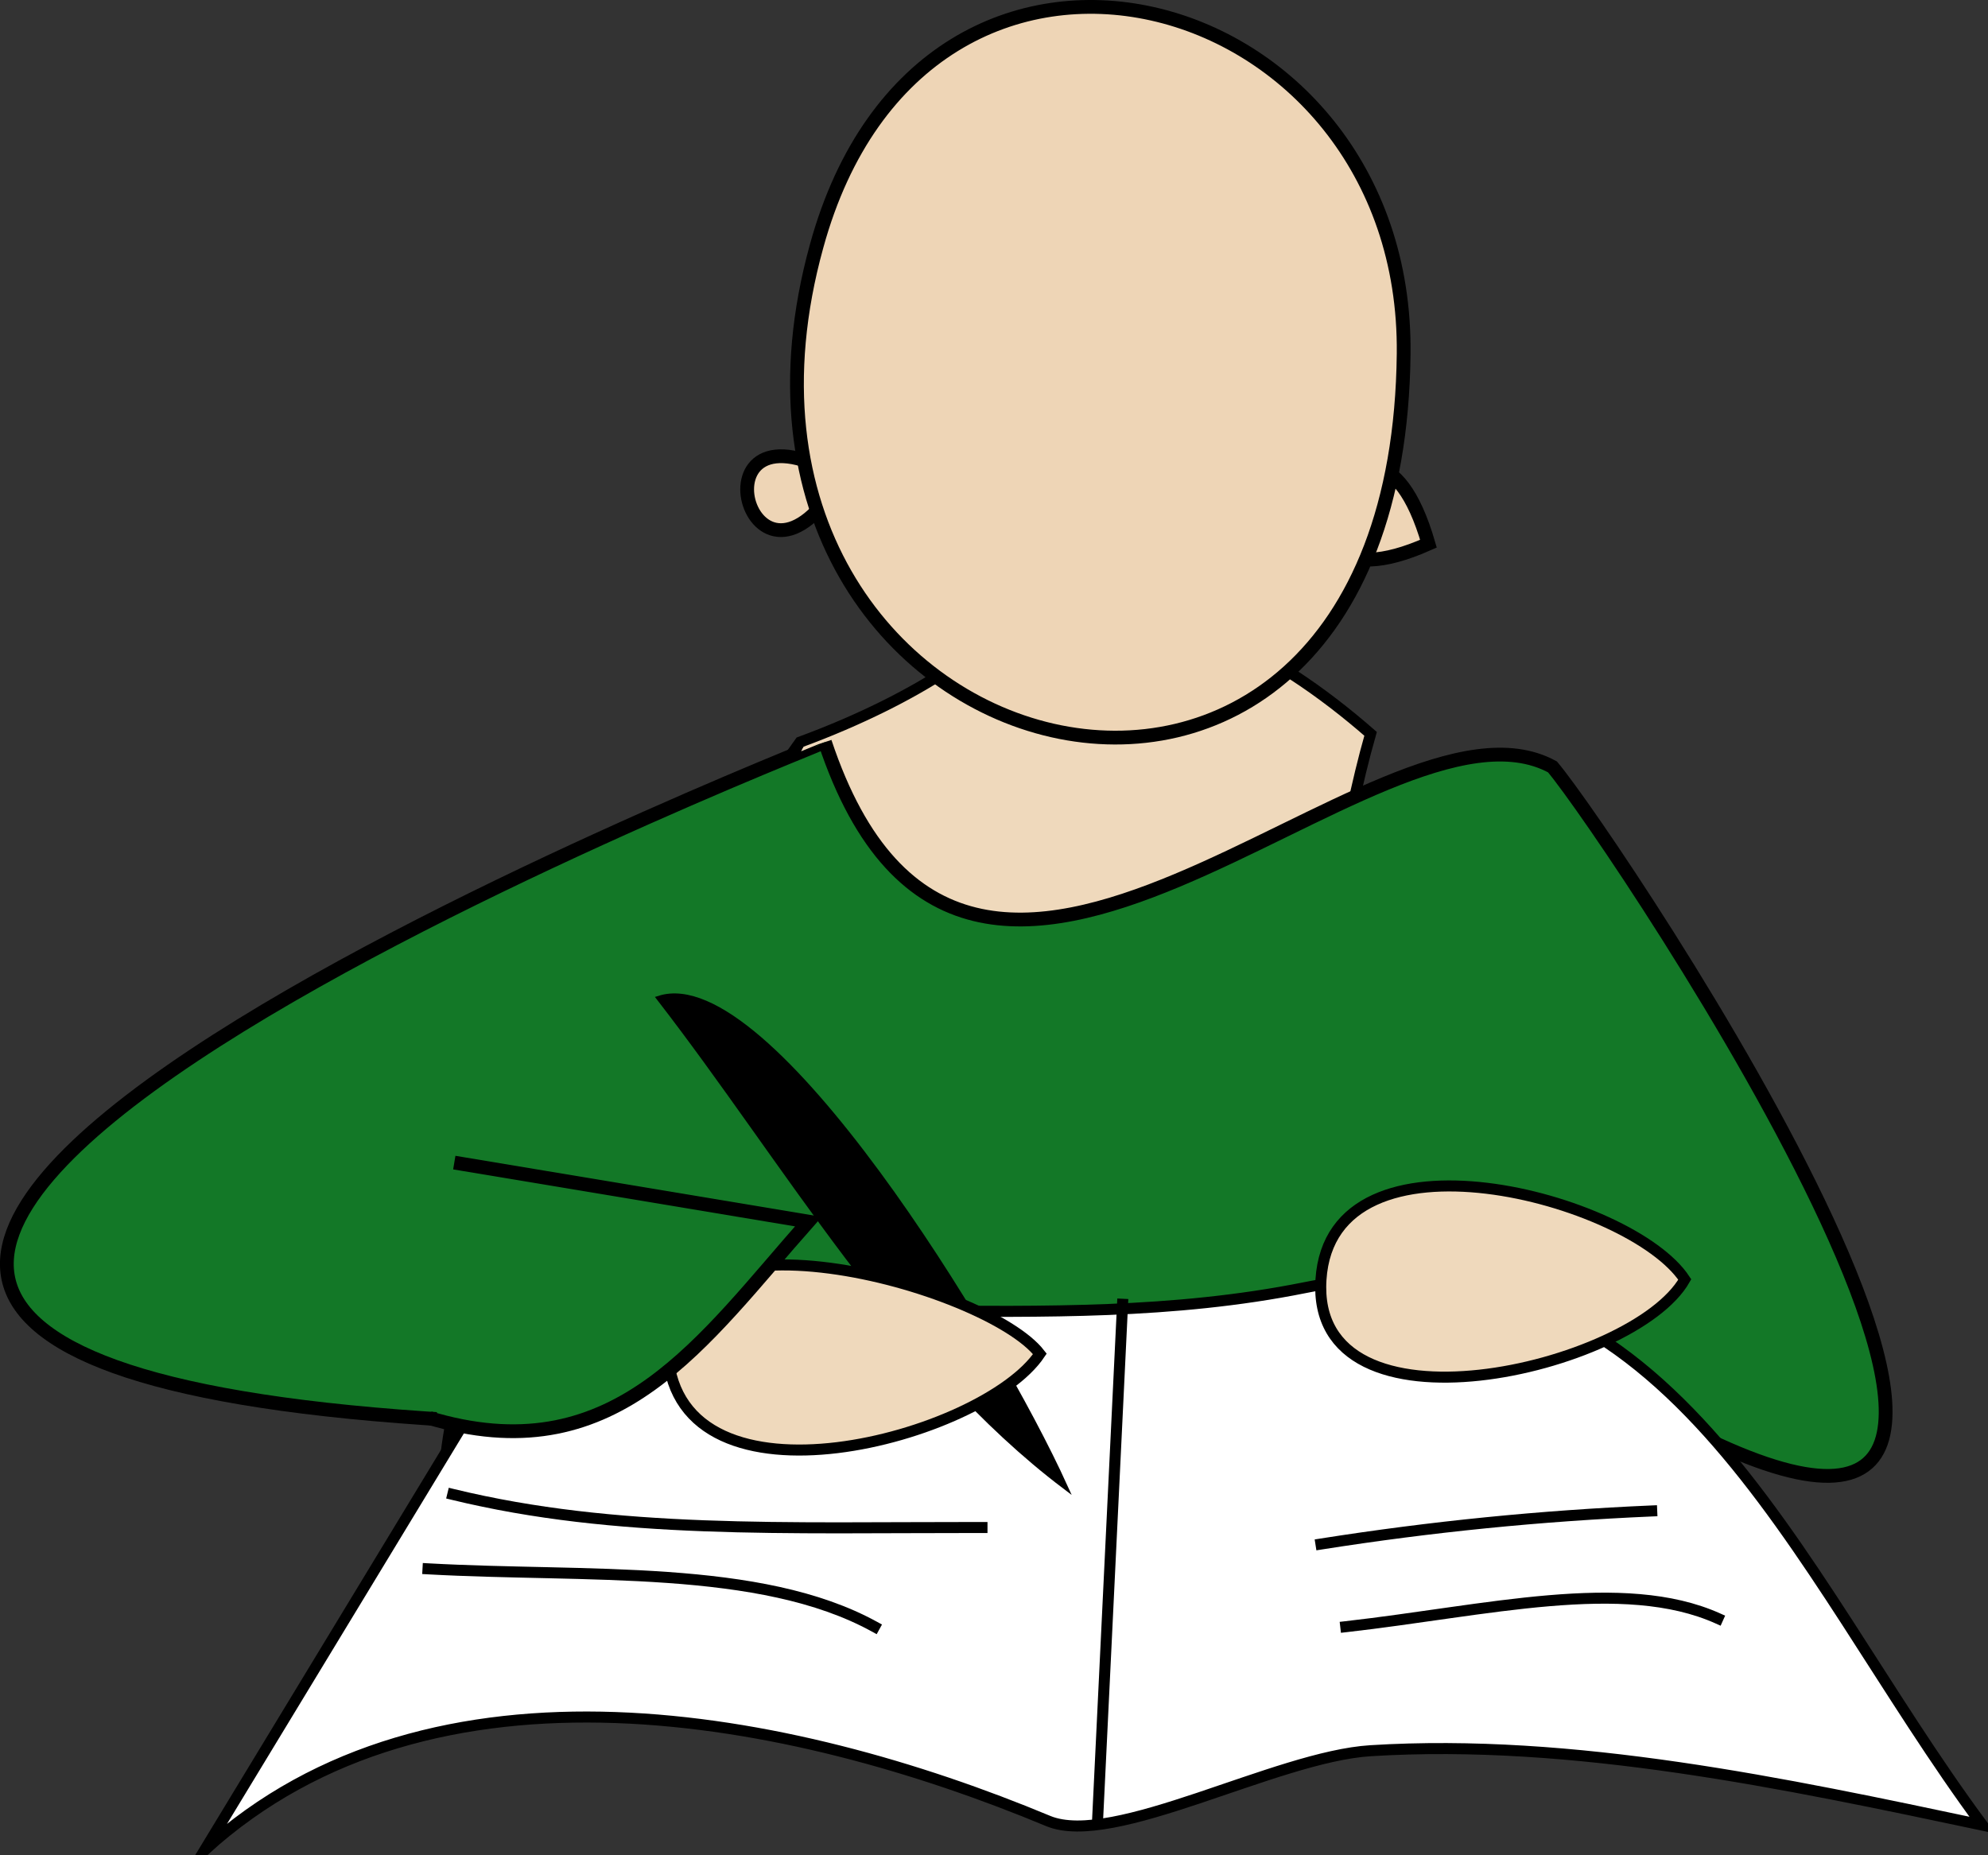 <svg xmlns="http://www.w3.org/2000/svg" xmlns:xlink="http://www.w3.org/1999/xlink" version="1.1" id="Layer_1" x="0px" y="0px" enable-background="new 0 0 822.05 841.89" xml:space="preserve" viewBox="320.3 336.7 180.33 168.32">
<rect x="320.3" y="336.7" width="180.33" height="168.32" fill="#333333" stroke="none"/>
<path fill-rule="evenodd" clip-rule="evenodd" fill="#EFD9BC" stroke="#000000" stroke-linecap="square" stroke-miterlimit="10" d="  M392.875,404.023c10.976-4.031,18.321-9.436,18-11.25c12.758-4.254,25.175,2.999,33.75,10.5c-5.26,18.408-2.941,36.306-23.25,37.5  C401.219,441.958,377.152,425.404,392.875,404.023z"/>
<path fill-rule="evenodd" clip-rule="evenodd" fill="#137827" stroke="#000000" stroke-width="1.25" stroke-linecap="square" stroke-miterlimit="10" d="  M461.125,406.273c-15.785-8.627-52.978,36.817-66-2.25c0.033,0.1-141.471,55.207-33.75,61.5c-1.671,8.406-0.361,18.121-3,26.25  c39.25,0,78.5,0,117.75,0c-2.058-8.257-1.546-17.146-3-25.5C517.934,489.335,466.687,412.881,461.125,406.273z"/>
<path fill-rule="evenodd" clip-rule="evenodd" fill="#FFFFFF" stroke="#000000" stroke-linecap="square" stroke-miterlimit="10" d="  M366.625,458.773c25.181-6.153,48.072-0.465,72-5.25c33.002-6.601,44.178,25.385,61.5,48.75c-17.889-3.785-37.131-7.892-55.5-6.75  c-8.635,0.537-23.339,8.838-29.25,6.375c-23.364-9.735-55.813-16.165-76.5,2.625C348.125,489.273,357.375,474.023,366.625,458.773z"/>
<path fill-rule="evenodd" clip-rule="evenodd" fill="#FFFFFF" d="M422.125,455.023l-2.25,46.5L422.125,455.023z"/>
<line fill="none" stroke="#000000" stroke-linecap="square" stroke-miterlimit="10" x1="422.125" y1="455.023" x2="419.875" y2="501.523"/>
<path fill-rule="evenodd" clip-rule="evenodd" stroke="#000000" stroke-width="0.5" stroke-linecap="square" stroke-miterlimit="10" d="  M380.125,427.273c11.447,14.797,21.771,32.904,36.75,44.25C410.677,457.887,390.007,424.167,380.125,427.273z"/>
<path fill="none" stroke="#000000" stroke-linecap="square" stroke-miterlimit="10" d="M476.125,483.523  c-8.564-3.844-21.017-0.691-33.75,0.75"/>
<path fill="none" stroke="#000000" stroke-linecap="square" stroke-miterlimit="10" d="M470.125,473.773  c-10.078,0.433-20.021,1.427-30,3"/>
<path fill="none" stroke="#000000" stroke-linecap="square" stroke-miterlimit="10" d="M399.625,484.273  c-10.385-5.709-26.166-4.454-40.5-5.25"/>
<path fill="none" stroke="#000000" stroke-linecap="square" stroke-miterlimit="10" d="M361.375,472.273  c14.824,3.606,30.043,2.986,48,3"/>
<path fill-rule="evenodd" clip-rule="evenodd" fill="#EED5B6" stroke="#000000" stroke-width="1.25" stroke-linecap="square" stroke-miterlimit="10" d="  M396.625,380.023C388.36,394.132,382.461,371.629,396.625,380.023L396.625,380.023z"/>
<path fill-rule="evenodd" clip-rule="evenodd" fill="#EED5B6" stroke="#000000" stroke-width="1.25" stroke-linecap="square" stroke-miterlimit="10" d="  M449.875,386.023C432.515,393.738,444.41,367.135,449.875,386.023L449.875,386.023z"/>
<path fill-rule="evenodd" clip-rule="evenodd" fill="#EED5B6" stroke="#000000" stroke-width="1.25" stroke-linecap="square" stroke-miterlimit="10" d="  M394.375,359.023c-13.356,48.301,52.663,65.633,53.25,9.75C447.978,335.2,404.157,323.384,394.375,359.023z"/>
<path fill-rule="evenodd" clip-rule="evenodd" fill="#EFD9BC" stroke="#000000" stroke-linecap="square" stroke-miterlimit="10" d="  M414.625,459.523c-5.122,7.637-32.673,15.051-33.75,0C379.834,444.975,409.85,453.337,414.625,459.523z"/>
<path fill-rule="evenodd" clip-rule="evenodd" fill="#137827" d="M362.125,442.273c10.5,1.75,21,3.5,31.5,5.25  c-9.532,10.763-17.272,22.591-33.75,18C360.573,458.306,359.837,449.118,362.125,442.273z"/>
<path fill="none" stroke="#000000" stroke-width="1.25" stroke-linecap="square" stroke-miterlimit="10" d="M362.125,442.273  c10.5,1.75,21,3.5,31.5,5.25c-9.532,10.763-17.272,22.591-33.75,18"/>
<path fill-rule="evenodd" clip-rule="evenodd" fill="#EFD9BC" stroke="#000000" stroke-linecap="square" stroke-miterlimit="10" d="  M473.125,452.773c-4.635,8.17-33.977,14.979-33,0C441.079,438.136,468.244,445.343,473.125,452.773z"/>
</svg>